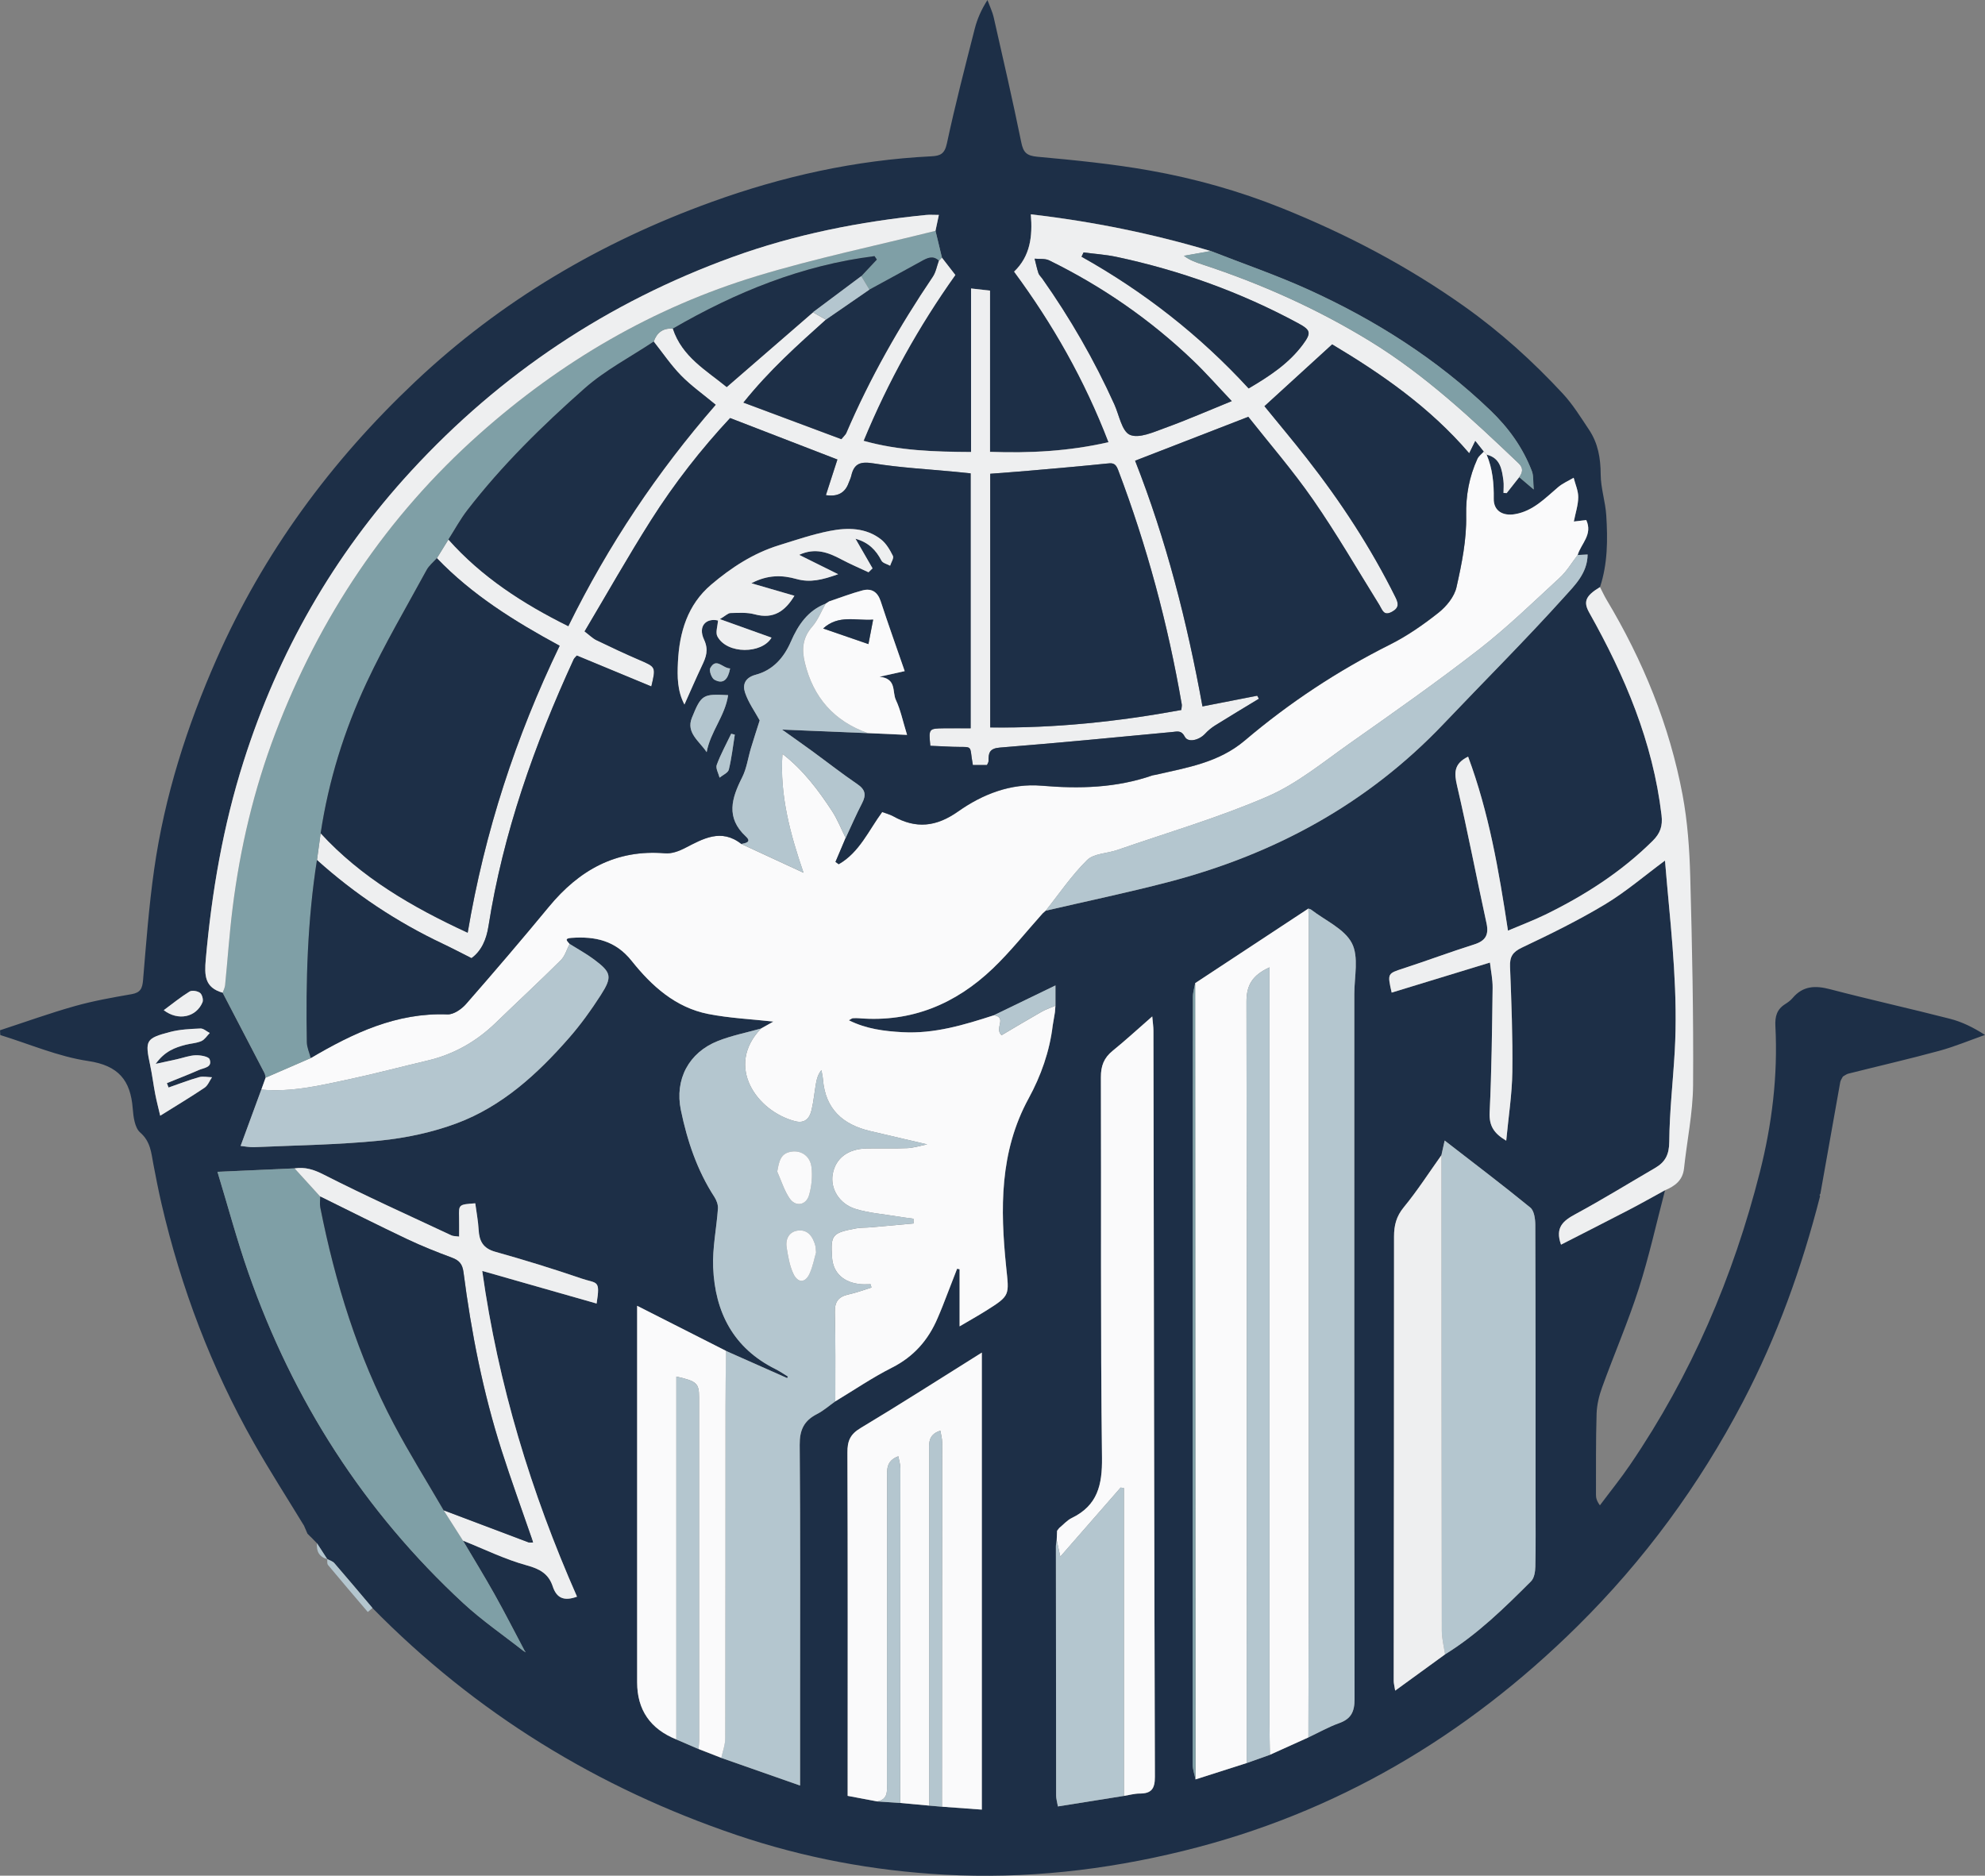 <?xml version="1.0" encoding="UTF-8"?><svg id="a" xmlns="http://www.w3.org/2000/svg" viewBox="0 0 770.78 728.42"><rect x="0" y="0" width="770.78" height="728.42" fill="#808080" stroke="none"/><defs><style>.b{fill:#eeeff0;}.c{fill:#fafafb;}.d{fill:#7f9fa6;}.e{fill:#b4c6cf;}.f{fill:#1d2f47;}</style></defs><path class="f" d="M118.04,592.48c-6.51-10.7-13.29-21.23-19.46-32.12-16.52-29.17-28.28-60.22-35.86-92.86-1.18-5.09-2.18-10.23-3.16-15.36-.85-4.46-1.07-8.81-5.13-12.34-2.1-1.83-2.64-6.07-2.89-9.3-.84-10.96-5.51-16.71-17.31-18.46-11.62-1.72-22.77-6.59-34.12-10.08-.03-.62-.07-1.24-.1-1.86,9.67-3.16,19.25-6.62,29.03-9.38,7.23-2.04,14.68-3.35,22.09-4.64,3.41-.6,4.15-2.23,4.42-5.46,1.21-14.38,2.28-28.79,4.32-43.06,4.04-28.36,12.69-55.46,24.23-81.62,18.18-41.22,44.36-76.78,77.04-107.64,33.4-31.54,72.13-54.3,115.24-69.89,27.56-9.96,55.84-16.24,85.13-17.7,3.6-.18,5.29-.87,6.18-5.03,3.19-14.92,7.03-29.7,10.8-44.49,.97-3.8,2.55-7.44,4.94-11.17,.84,2.28,1.93,4.51,2.46,6.86,3.66,16.11,7.37,32.21,10.67,48.39,.81,3.99,2.1,5.22,6.32,5.61,14.55,1.32,29.13,2.77,43.5,5.32,17.58,3.12,34.76,7.94,51.42,14.64,25.02,10.06,48.63,22.43,70.72,38.09,14.08,9.98,26.65,21.36,38.28,33.89,3.94,4.24,7.04,9.29,10.27,14.14,3.46,5.2,4.46,11,4.48,17.28,.02,5.32,1.84,10.6,2.17,15.94,.58,9.36,.57,18.75-2.44,27.83-5.63,3.41-6.55,5.68-4.16,9.94,13.83,24.6,24.7,50.24,28.06,78.62,.5,4.23-.49,7.06-3.42,9.97-12.19,12.1-26.4,21.2-41.72,28.68-4.59,2.24-9.4,4.05-14.49,6.21-3.57-23.55-7.47-46.06-15.48-67.57-5.68,2.8-5.42,6.46-4.27,11.37,4.12,17.69,7.53,35.55,11.41,53.3,1,4.57-.39,6.87-4.82,8.27-9.16,2.89-18.17,6.27-27.31,9.25-6.35,2.07-6.39,1.92-4.69,9.44,12.59-3.85,25.15-7.69,38.16-11.66,.37,3.29,1.08,6.56,1.04,9.83-.22,16.12-.38,32.24-1.16,48.33-.25,5.22,1.61,8.15,6.44,11.01,.87-9.34,2.25-18.01,2.37-26.7,.18-13.61-.36-27.23-.89-40.83-.15-3.86,.95-5.72,4.62-7.46,10.94-5.18,21.85-10.53,32.21-16.76,8.14-4.89,15.43-11.19,23.34-17.03,.28,3.18,.51,6.06,.77,8.93,1.98,21.69,4.27,43.38,3.01,65.21-.67,11.69-2.03,23.37-2.12,35.06-.04,4.95-1.55,7.87-5.46,10.15-10.29,5.99-20.43,12.25-30.89,17.91-4.76,2.57-8.09,5.13-5.68,11.89,8.78-4.49,17.6-8.95,26.37-13.51,4.72-2.45,9.35-5.08,14.02-7.63-3.36,12.77-6.19,25.71-10.22,38.27-4.15,12.93-9.57,25.44-14.2,38.22-1.19,3.27-2.05,6.83-2.16,10.28-.32,10.48-.21,20.96-.24,31.45,0,1.18,.21,2.36,1.53,4.14,3.92-5.25,8.05-10.35,11.73-15.76,23.72-34.82,40.06-72.94,50.39-113.69,4.71-18.57,7.01-37.46,6.02-56.63-.2-3.77,.56-6.5,3.74-8.53,1.05-.67,2.13-1.43,2.92-2.37,4.04-4.81,8.84-4.95,14.6-3.44,15.46,4.05,31.09,7.5,46.57,11.48,4.58,1.17,8.91,3.29,13.56,6.26-5.92,2.08-11.75,4.53-17.79,6.18-11.7,3.18-23.53,5.9-35.29,8.86-.75,.19-1.4,.74-2.1,1.12-.35,.72-.89,1.4-1.03,2.16-2.6,14.48-5.16,28.97-7.73,43.45-.33,.24-.37,.53-.1,.84-7.08,27.75-16.72,54.57-30.01,79.95-16.93,32.32-38.28,61.44-64.27,87.12-43.24,42.72-93.75,72.68-153.03,87.22-30.47,7.48-61.33,10.93-92.77,9.21-27.58-1.51-54.5-6.55-80.54-15.36-53.99-18.27-101.41-47.39-141.47-88.17-4.93-5.82-9.83-11.67-14.82-17.43-.66-.76-1.83-1.08-2.77-1.6l.06,.09c-1.34-2.07-2.67-4.13-4.01-6.2l.03,.03c-.85-.87-1.69-1.73-2.54-2.6l.06,.1c-.45-.46-.91-.91-1.36-1.37l.12,.15c-.46-1.05-.91-2.11-1.37-3.16Zm287.75-238.63s.24-.17,.24-.17c15.81-3.67,31.71-7,47.41-11.08,41.29-10.74,77.55-30.36,107.17-61.54,15.63-16.46,31.73-32.49,46.91-49.34,3.91-4.34,8.9-9.14,8.95-16.37-1.45,.08-2.65,.14-3.86,.2,1.27-4.4,5.96-7.92,3.35-13.6-1.46,.17-2.98,.35-4.83,.57,.67-3.42,1.69-6.43,1.71-9.45,.02-2.51-1.15-5.02-1.78-7.54-2.02,1.2-4.26,2.15-6.03,3.65-5.09,4.32-9.72,9.28-16.76,10.48-4.75,.81-8.3-1.3-8.24-5.99,.08-5.95-.45-11.62-2.75-17.1,5.34,1.3,5.92,5.73,6.51,10.07,.22,1.57,.03,3.2,.03,4.8,.41,.02,.82,.05,1.23,.07,1.63-2.07,3.25-4.13,4.88-6.2,1.48,1.26,2.95,2.52,5.62,4.78-.28-3.09-.02-5.29-.72-7.12-3.49-9.12-9.03-16.81-16.12-23.61-20.78-19.94-44.72-35.12-70.79-46.95-12.32-5.59-25.17-9.99-37.78-14.94-22.64-6.76-45.67-11.45-69.87-14.27,.72,8.67-.24,16.23-6.49,22.26,15.07,20.42,27.4,42.1,36.66,66.24-15.4,3.52-30.46,4.3-46.02,3.74v-62.61c-2.5-.28-4.65-.52-7.36-.83v63.5c-14.29-.08-27.97-.48-41.73-4.34,9.56-23.14,21.41-44.42,35.63-64.4-1.9-2.45-3.56-4.59-5.22-6.74-.83-3.46-1.66-6.91-2.49-10.37,.41-1.94,.83-3.89,1.31-6.17-2.12,0-3.57-.12-5,.02-25.7,2.56-50.94,7.55-75.22,16.37-48.28,17.53-89.88,45.2-124.73,83.09-30.13,32.77-51.57,70.41-65.02,112.75-7.95,25.03-12.36,50.67-14.68,76.79-.57,6.43-.4,11.05,6.54,13.03,5.42,10.39,10.85,20.78,16.24,31.19,.28,.53,.31,1.19,.45,1.79-.56,1.55-1.11,3.09-1.67,4.64-2.63,7.16-5.26,14.31-8.04,21.88,1.7,.17,3.5,.56,5.29,.48,16.29-.73,32.63-.92,48.83-2.55,10.09-1.02,20.35-3.19,29.82-6.73,17.63-6.59,31.31-19.11,43.54-33.09,4.53-5.17,8.6-10.82,12.32-16.61,4.63-7.21,4.19-8.86-2.57-13.92-2.99-2.23-6.3-4.02-9.47-6.02-.98-1.16-2.28-2.16,.73-2.37,9.21-.64,17.07,1.02,23.36,8.92,7.75,9.74,17.03,18.15,29.8,20.65,8.28,1.62,16.8,2,25.24,2.94-1.4,.79-3.11,1.75-4.81,2.7-5.6,1.58-11.38,2.71-16.77,4.85-11.28,4.48-16.8,14.92-14.33,26.84,2.47,11.92,6.3,23.39,13.02,33.72,.83,1.28,1.48,3.03,1.37,4.5-.53,7.62-2.17,15.25-1.86,22.82,.71,17.43,7.85,31.4,24.19,39.52,1.67,.83,3.22,1.92,4.83,2.89-.09,.2-.18,.41-.27,.61-7.92-3.52-15.85-7.03-23.77-10.55-11.24-5.7-22.49-11.41-34.51-17.5,0,3.23,0,5.29,0,7.36,0,46.28-.01,92.56,0,138.85q0,16.06,15.23,22.19c2.87,1.24,5.74,2.48,8.62,3.72,2.95,1.15,5.89,2.29,8.84,3.44,9.9,3.47,19.81,6.95,30.59,10.73,0-11.58,0-21.62,0-31.67,0-33.54,.15-67.08-.15-100.61-.05-5.81,1.68-9.42,6.71-11.98,2.56-1.3,4.77-3.28,7.13-4.95,7.3-4.39,14.38-9.23,21.97-13.07,8.48-4.29,14.13-10.73,17.75-19.25,.65-1.53,1.31-3.06,1.92-4.61,1.9-4.85,3.77-9.71,5.65-14.56,.32,.06,.65,.12,.97,.19v22.18c3.8-2.24,7.05-4.06,10.21-6.04,9.59-6.01,9-5.97,7.86-17.13-2.28-22.39-2.59-44.59,8.72-65.33,4.8-8.79,8.16-18.28,9.37-28.37,.29-1.73,.58-3.46,.87-5.18,.06-.82,.12-1.63,.18-2.45v-7.87c-8.07,3.91-15.98,7.73-23.88,11.56-11.56,3.74-23.17,7.27-35.54,6.57-7.02-.4-13.96-1.23-20.79-4.62,.9-.49,1.21-.78,1.53-.8,.83-.06,1.68-.05,2.51,.01,20.28,1.64,37.43-5.54,51.83-19.3,6.93-6.62,12.92-14.23,19.34-21.39,.32-.29,.64-.58,.96-.87Zm-202.48,287.34c.28,.16,.56,.33,.84,.49-.18-.26-.35-.52-.53-.78-3.86-7.28-7.6-14.64-11.63-21.83-3.92-7.01-8.14-13.86-12.23-20.78,8.25,3.29,16.31,7.29,24.82,9.61,5.08,1.39,8.45,3.34,10.04,8.17,1.53,4.66,4.51,5.77,9.42,3.98-17.89-40.57-30.63-82.44-36.8-126.51,15.22,4.34,29.76,8.49,44.41,12.67,1.5-9.45,.23-7.62-5.95-9.74-11.02-3.79-22.18-7.21-33.41-10.36-4.71-1.32-6.21-4.12-6.45-8.54-.19-3.46-.86-6.89-1.31-10.28-6.44,.46-6.41,.46-6.28,5.46,.06,2.41,.01,4.82,.01,7.46-1.35-.2-2.25-.12-2.96-.46-16.63-7.79-33.38-15.34-49.74-23.67-3.84-1.95-7.16-2.95-11.19-2.36-9.57,.43-19.13,.86-29.93,1.34,4.09,13.44,7.57,26.53,12.04,39.29,17.33,49.5,44.82,92.52,83.38,128.21,7.3,6.76,15.61,12.44,23.45,18.62Zm207-43.08c-.11,.83-.31,1.65-.31,2.48,.01,32.26,.03,64.51,.09,96.77,0,1.16,.37,2.31,.69,4.17,8.79-1.4,17.21-2.74,25.63-4.09,2.05-.32,4.09-.92,6.14-.92,4.51,0,5.9-1.83,5.89-6.48-.29-96.6-.4-193.2-.57-289.79,0-1.52-.25-3.03-.46-5.52-5.65,4.93-10.38,9.31-15.39,13.36-3.38,2.74-4.57,5.87-4.55,10.26,.18,49.24-.18,98.49,.43,147.72,.13,10.64-1.73,18.58-11.73,23.44-1.83,.89-3.27,2.59-4.9,3.91-.27,.35-.54,.7-.81,1.04-.05,1.22-.1,2.44-.15,3.65Zm150.79,44.36c12.58-7.75,23.04-18.03,33.4-28.38,1.24-1.23,1.62-3.74,1.67-5.67,.18-8.17,.09-16.35,.09-24.53,0-36.07,.01-72.13-.11-108.2,0-2.3-.43-5.51-1.93-6.74-10.64-8.7-21.62-17-33.26-26.03-.57,2.58-.92,4.13-1.26,5.68-4.83,6.78-9.34,13.81-14.62,20.23-2.91,3.53-3.78,7.03-3.78,11.36,.01,57.54-.09,115.08-.13,172.62,0,.9,.26,1.8,.57,3.74,6.97-5.07,13.17-9.57,19.37-14.08Zm-195.35,59.16c5.23,.38,10.46,.76,15.48,1.13v-177.48c-16.24,10.17-31.53,19.98-47.11,29.32-4.01,2.4-5.1,5.01-5.08,9.46,.17,42.53,.09,85.06,.09,127.59,0,1.85,0,3.69,0,5.77,4.18,.79,7.86,1.48,11.53,2.17,2.96,.2,5.91,.39,8.87,.59,3.75,.34,7.5,.68,11.25,1.03,1.66,.14,3.31,.29,4.97,.43Zm142.3-26.91c3.96-1.87,7.81-4.06,11.92-5.53,4.67-1.67,6.02-4.42,6.01-9.4-.16-91.24-.09-182.48-.1-273.72,0-6.7,1.82-14.47-.95-19.8-2.89-5.56-10.32-8.77-15.77-12.98-.31-.24-.74-.3-1.12-.44-14.65,9.65-29.3,19.31-43.96,28.96-.31,1.79-.9,3.58-.9,5.37-.08,99.34-.11,198.69-.09,298.03,0,1.94,.74,3.88,1.13,5.82,6.62-2.12,13.24-4.23,19.87-6.35,3.01-1.07,6.01-2.14,9.02-3.21,4.98-2.25,9.97-4.5,14.95-6.75ZM60.46,413.15c3.5-4.89,7.48-6.33,11.66-7.41,2.02-.52,4.2-.6,6.07-1.42,1.29-.57,2.18-2.06,3.26-3.14-1.21-.62-2.44-1.81-3.62-1.75-3.93,.18-7.96,.36-11.75,1.34-9.56,2.49-9.82,3.27-7.75,13.01,.78,3.67,1.22,7.41,1.94,11.1,.53,2.74,1.25,5.43,1.94,8.42,6.3-3.94,11.86-7.26,17.22-10.87,1.29-.87,1.94-2.69,2.89-4.07-1.69-.03-3.5-.46-5.06-.02-4,1.13-7.88,2.65-11.81,4.01-.22-.57-.43-1.14-.65-1.7,4.16-1.7,8.35-3.31,12.46-5.12,1.91-.84,5.31-.95,4.13-4.15-.4-1.08-3.54-1.62-5.4-1.56-2.45,.08-4.88,1.01-7.32,1.56-2.32,.52-4.64,1.01-8.21,1.79Zm3.13-20.84c5.55,4.24,12.54,2.82,15.03-3.07,.41-.97-.13-3.03-.95-3.65-.98-.74-3.11-1.11-4.06-.53-3.48,2.15-6.67,4.76-10.03,7.24Z"/><path class="b" d="M646.54,462.21c-4.67,2.55-9.3,5.17-14.02,7.63-8.77,4.56-17.6,9.02-26.37,13.51-2.42-6.76,.92-9.32,5.68-11.89,10.47-5.66,20.61-11.92,30.89-17.91,3.92-2.28,5.42-5.2,5.46-10.15,.09-11.69,1.45-23.37,2.12-35.06,1.26-21.84-1.03-43.52-3.01-65.21-.26-2.87-.5-5.75-.77-8.93-7.91,5.85-15.2,12.14-23.34,17.03-10.36,6.23-21.27,11.58-32.21,16.76-3.67,1.74-4.77,3.59-4.62,7.46,.53,13.6,1.07,27.23,.89,40.83-.11,8.69-1.49,17.36-2.37,26.7-4.82-2.86-6.69-5.8-6.44-11.01,.78-16.09,.94-32.22,1.16-48.33,.05-3.27-.67-6.54-1.04-9.83-13.01,3.97-25.57,7.81-38.16,11.66-1.7-7.52-1.65-7.37,4.69-9.44,9.14-2.98,18.14-6.36,27.31-9.25,4.43-1.4,5.82-3.7,4.82-8.27-3.88-17.75-7.29-35.6-11.41-53.3-1.14-4.91-1.41-8.58,4.27-11.37,8.01,21.51,11.91,44.02,15.48,67.57,5.09-2.17,9.89-3.97,14.49-6.21,15.32-7.48,29.53-16.59,41.72-28.68,2.93-2.91,3.92-5.74,3.42-9.97-3.36-28.38-14.23-54.02-28.06-78.62-2.4-4.26-1.47-6.53,4.16-9.94,.86,1.65,1.63,3.35,2.58,4.95,14.11,23.57,24.4,48.7,29.48,75.72,1.96,10.43,2.7,21.17,2.99,31.8,.74,26.98,1.29,53.97,1.1,80.95-.08,10.79-2.37,21.56-3.52,32.36-.5,4.66-3.55,6.85-7.38,8.47Z"/><path class="e" d="M144.64,624.46c-.61,.52-1.22,1.03-1.83,1.55-5.17-6.07-10.36-12.13-15.45-18.26-.42-.51-.22-1.53-.31-2.32,.93,.52,2.11,.84,2.77,1.6,5,5.76,9.89,11.61,14.82,17.43Z"/><path class="e" d="M123.1,599.32c1.34,2.07,2.67,4.13,4.01,6.2-3.15-.89-4.33-3.06-4.01-6.2Z"/><path class="e" d="M120.59,596.75c.85,.87,1.69,1.73,2.54,2.6-.85-.87-1.69-1.73-2.54-2.6Z"/><path class="e" d="M118.04,592.48c.46,1.05,.91,2.11,1.37,3.16-.46-1.05-.91-2.11-1.37-3.16Z"/><path class="e" d="M119.29,595.49c.45,.46,.91,.91,1.36,1.37-.45-.46-.91-.91-1.36-1.37Z"/><path class="c" d="M295.5,399.43c1.7-.96,3.41-1.92,4.81-2.7-8.44-.94-16.96-1.32-25.24-2.94-12.77-2.5-22.05-10.91-29.8-20.65-6.29-7.91-14.15-9.56-23.36-8.92-3.01,.21-1.71,1.21-.73,2.37-1.11,2.12-1.78,4.67-3.4,6.28-8.3,8.25-16.89,16.21-25.3,24.35-7.54,7.29-16.3,12.27-26.54,14.67-10.15,2.38-20.23,5.08-30.42,7.26-11.21,2.39-22.42,5.09-34.05,4,.56-1.55,1.11-3.09,1.67-4.64,5.84-2.54,11.68-5.07,17.52-7.61,16.41-9.65,33.27-17.71,53.09-16.94,2.37,.09,5.45-2.03,7.18-4.01,10.9-12.45,21.66-25.04,32.19-37.8,11.76-14.25,26.1-22.36,45.14-20.76,2.44,.21,5.24-.77,7.5-1.93,7.21-3.71,14.23-7.89,22.13-1.68,7.87,3.64,15.73,7.28,24.12,11.16-5.1-14.85-9.3-30-8.19-46.16,8.09,6.25,13.92,14.05,19.26,22.21,2.12,3.25,3.55,6.95,5.3,10.45-1.32,3.1-2.64,6.21-3.95,9.31,.42,.3,.83,.6,1.25,.9,8.03-4.56,11.65-13.19,16.87-20.27,1.59,.59,3.04,.93,4.29,1.64,8.86,4.97,16.7,4.15,25.24-1.88,9.46-6.68,20.48-11,32.39-9.98,14.67,1.25,29.01,.87,43.03-4,.39-.14,.83-.14,1.23-.23,12.16-2.81,24.47-4.7,34.64-13.33,17.26-14.66,36.08-27.09,56.4-37.26,6.68-3.35,12.96-7.72,18.83-12.38,3.07-2.43,6.14-6.19,6.96-9.85,2.06-9.12,3.96-18.55,3.77-27.81-.16-7.95,1.18-15.06,4.34-22.06,.49-1.09,1.63-1.89,2.46-2.83l-.13-.13c.45,.47,.91,.93,1.36,1.4l-.09-.09c2.31,5.48,2.84,11.16,2.75,17.1-.07,4.69,3.49,6.8,8.24,5.99,7.04-1.2,11.67-6.16,16.76-10.48,1.77-1.5,4-2.45,6.03-3.65,.64,2.51,1.8,5.03,1.78,7.54-.02,3.02-1.04,6.03-1.71,9.45,1.85-.22,3.37-.4,4.83-.57,2.61,5.69-2.08,9.2-3.35,13.6-2.27,2.93-4.19,6.25-6.88,8.73-10.29,9.48-20.36,19.29-31.38,27.86-16.32,12.69-33.27,24.59-50.18,36.5-10.41,7.34-20.53,15.72-32.05,20.7-18.9,8.18-38.82,14-58.33,20.76-3.91,1.35-9.03,1.31-11.65,3.89-6.01,5.92-10.81,13.06-16.11,19.7,0,0-.24,.17-.24,.17-.32,.29-.64,.58-.96,.87-6.42,7.16-12.41,14.77-19.34,21.39-14.41,13.76-31.55,20.94-51.83,19.3-.83-.07-1.68-.07-2.51-.01-.32,.02-.63,.31-1.53,.8,6.83,3.4,13.77,4.23,20.79,4.62,12.37,.7,23.98-2.83,35.54-6.57,5.29,.91,.01,5.03,2.97,7.76,4.96-2.92,10.18-6.06,15.47-9.07,1.71-.97,3.62-1.6,5.44-2.38-.06,.82-.12,1.63-.18,2.45-.29,1.73-.58,3.46-.87,5.18-1.2,10.09-4.57,19.58-9.37,28.37-11.32,20.74-11.01,42.94-8.72,65.33,1.14,11.16,1.73,11.12-7.86,17.13-3.16,1.98-6.41,3.8-10.21,6.04v-22.18c-.32-.06-.65-.12-.97-.19-1.88,4.85-3.76,9.71-5.65,14.56-.61,1.55-1.26,3.08-1.92,4.61-3.63,8.53-9.27,14.97-17.75,19.25-7.59,3.83-14.67,8.67-21.97,13.07-.02-11.53,.13-23.07-.17-34.6-.11-4.21,1.5-6.08,5.37-6.92,3-.65,5.9-1.76,8.85-2.67-.12-.43-.24-.86-.36-1.29-1.24,0-2.49,.09-3.72-.01-6.73-.56-10.84-4.39-11.23-10.4-.57-8.78-.01-9.51,9.31-11.27,1.8-.34,3.68-.24,5.52-.4,5.61-.49,11.21-1,16.81-1.51-.01-.61-.02-1.23-.03-1.84-2.19-.31-4.38-.57-6.56-.94-5.34-.89-10.85-1.28-15.97-2.88-6.37-1.99-9.8-7.95-8.83-13.47,1.08-6.19,5.91-9.88,13.25-10,5.24-.09,10.49,.1,15.72-.12,2.41-.1,4.79-.88,7.72-1.46-7.96-1.86-15.05-3.52-22.13-5.18-10.66-2.5-17.42-8.58-18.34-20.02-.1-1.22-.4-2.43-.6-3.65-1.3,1.59-1.78,3.31-2.09,5.05-.62,3.5-.94,7.06-1.75,10.5-.75,3.16-2.58,5.27-6.36,4.3-14.91-3.84-27.32-21.4-13.26-35.98Z"/><path class="b" d="M589.92,185.3c-1.63,2.07-3.25,4.13-4.88,6.2-.41-.02-.82-.05-1.23-.07,0-1.6,.18-3.23-.03-4.8-.6-4.33-1.17-8.77-6.51-10.07l.09,.09c-.45-.47-.91-.93-1.36-1.4l.13,.13c-1.03-1.29-2.05-2.58-3.27-4.12-.93,1.9-1.53,3.12-2.35,4.78-15.47-18.08-34.34-31-53.22-42.29-9.2,8.4-17.74,16.2-26.29,24.01,5.36,6.58,11.01,13.31,16.42,20.22,13.2,16.86,24.88,34.7,34.42,53.91,1.13,2.28,1.62,4.07-1.24,5.66-3.34,1.85-3.79-.67-4.98-2.6-8.5-13.68-16.58-27.66-25.75-40.88-7.95-11.47-17.16-22.07-25.14-32.19-15.4,5.97-29.51,11.44-43.96,17.05,12.06,30.64,20.18,62.52,26.16,95.42,7.6-1.49,14.43-2.82,21.26-4.16,.22,.39,.44,.78,.65,1.18-5.65,3.43-11.33,6.83-16.94,10.33-1.43,.9-2.8,2-3.94,3.25-2.35,2.56-6.65,3.55-7.87,1.2-1.38-2.65-2.89-2.05-5.04-1.85-22.28,2.12-44.56,4.25-66.87,6.04-3.97,.32-4.39,2.15-4.32,5.18,.01,.54-.4,1.08-.6,1.58h-5.49c-1.52-8.27,.61-6.77-7.88-7.08-2.9-.1-5.79-.25-8.63-.38-.65-6.67-.65-6.7,5.31-6.79,3.47-.05,6.94,0,10.34,0v-99.01c-2.19-.22-4.04-.42-5.9-.6-10.62-1.02-21.32-1.58-31.83-3.27-4.95-.8-7.52-.06-8.62,4.81-.23,1.01-.72,1.96-1.09,2.94q-2.08,5.63-8.77,4.58c1.52-4.71,3.03-9.4,4.47-13.84-14.01-5.41-27.53-10.63-41.66-16.1-11.1,11.89-21.64,25.34-30.79,39.78-8.91,14.06-17.09,28.57-25.71,43.07,1.95,1.47,3.13,2.7,4.58,3.4,5.52,2.67,11.07,5.27,16.69,7.7,6.41,2.76,6.45,2.67,4.64,10.28-9.68-4.01-19.28-7.99-28.93-11.99-.46,.54-.99,.95-1.23,1.48-15.25,33.19-27.39,67.39-33.08,103.62-.82,5.2-2.69,9.55-6.58,12.41-3.84-1.93-7.43-3.84-11.11-5.57-17.89-8.46-34.2-19.3-48.91-32.54,.48-3.46,.96-6.93,1.43-10.39,15.81,17.2,35.48,28.65,57.09,38.63,6.61-39.21,18.66-76.05,35.71-111.44-17.63-9.56-34.07-19.82-47.67-34.01,1.5-2.42,2.99-4.84,4.49-7.26,12.96,14.58,28.91,24.91,46.56,33.67,15.54-31.59,34.59-59.98,57.23-85.98-4.92-4.09-9.57-7.37-13.48-11.37-3.92-4.01-7.1-8.75-10.6-13.16,1.22-3.53,3.62-5.34,7.44-5.04,3.58,10.96,13.08,16.24,20.9,22.68,11.47-9.94,22.48-19.48,33.5-29.03,1.68,.95,3.37,1.91,5.05,2.86-10.89,9.77-21.84,19.49-32.05,32.22,13.53,5.05,25.93,9.68,38.03,14.2,1.13-1.37,1.66-1.79,1.89-2.34,9.16-21.38,20.59-41.49,33.6-60.73,1.21-1.8,1.59-4.15,2.36-6.25,.39-.4,.79-.8,1.18-1.2,1.66,2.14,3.32,4.28,5.22,6.74-14.22,19.99-26.08,41.27-35.63,64.4,13.76,3.86,27.44,4.26,41.73,4.34v-63.5c2.7,.3,4.86,.55,7.36,.83v62.61c15.56,.56,30.61-.22,46.02-3.74-9.26-24.13-21.59-45.82-36.66-66.24,6.25-6.02,7.21-13.59,6.49-22.26,24.2,2.82,47.24,7.51,69.87,14.27-3.48,.62-6.95,1.23-10.43,1.85,2.38,1.79,4.86,2.61,7.35,3.42,22.76,7.49,44.49,17.22,64.94,29.75,21.42,13.12,39.58,30.18,57.64,47.37,1.98,1.88,1.62,3.55,.28,5.44Zm-205.42-1.32v98.53c25.27,.33,49.8-2.3,74.2-6.78,.09-.99,.28-1.62,.18-2.19-5.37-31.17-13.54-61.57-24.76-91.16-1.08-2.84-2.45-2.55-4.7-2.32-9.98,1.03-19.97,1.88-29.96,2.76-4.96,.43-9.92,.78-14.96,1.17Zm93.78-28.21c-5.47-5.77-10.01-10.95-14.97-15.7-16.59-15.89-35.29-28.83-55.91-38.94-1.6-.79-3.75-.47-5.65-.66,.48,1.88,.87,3.78,1.47,5.62,.25,.76,.96,1.36,1.44,2.04,10.89,15.42,20.26,31.7,28.03,48.9,1.88,4.17,2.92,10.49,6.06,11.85,3.5,1.51,9.13-1.04,13.54-2.64,8.76-3.18,17.32-6.93,25.99-10.45Zm6.57-4.92c8.39-4.92,15.67-9.82,21.02-17.02,3.42-4.6,3.08-5.66-1.9-8.35-22.24-12-45.78-20.47-70.48-25.72-4.19-.89-8.5-1.16-12.76-1.72-.26,.55-.52,1.1-.78,1.66,24.27,13.6,45.91,30.5,64.89,51.16Z"/><path class="c" d="M484.09,684.68c-6.62,2.12-13.24,4.23-19.87,6.35-.03-53.21-.05-106.43-.08-159.64-.02-49.86-.04-99.72-.06-149.58,14.65-9.65,29.3-19.31,43.96-28.96,.06,2.3,.16,4.61,.16,6.91,0,75.44,.02,150.88,0,226.32,0,29.55-.09,59.09-.14,88.64-4.98,2.25-9.97,4.5-14.95,6.75-.06-3.98-.16-7.96-.16-11.95,0-95.41,0-190.81,0-286.22,0-2.34,0-4.67,0-7.64-6.73,3.1-8.95,6.97-8.94,13.36,.17,98.55,.1,197.1,.08,295.65Z"/><path class="e" d="M295.5,399.43c-14.06,14.58-1.65,32.14,13.26,35.98,3.78,.97,5.61-1.13,6.36-4.3,.82-3.44,1.14-7,1.75-10.5,.31-1.74,.79-3.45,2.09-5.05,.21,1.22,.5,2.43,.6,3.65,.93,11.44,7.68,17.51,18.34,20.02,7.09,1.66,14.18,3.32,22.13,5.18-2.93,.58-5.31,1.36-7.72,1.46-5.23,.22-10.48,.04-15.72,.12-7.33,.12-12.16,3.81-13.25,10-.97,5.52,2.46,11.48,8.83,13.47,5.12,1.6,10.63,1.99,15.97,2.88,2.18,.36,4.37,.63,6.56,.94,.01,.61,.02,1.23,.03,1.84-5.6,.5-11.21,1.02-16.81,1.51-1.84,.16-3.72,.06-5.52,.4-9.32,1.76-9.89,2.49-9.31,11.27,.39,6.01,4.5,9.84,11.23,10.4,1.23,.1,2.48,.01,3.72,.01,.12,.43,.24,.86,.36,1.29-2.94,.91-5.85,2.01-8.85,2.67-3.86,.84-5.48,2.71-5.37,6.92,.31,11.53,.15,23.06,.17,34.6-2.37,1.67-4.58,3.65-7.13,4.95-5.03,2.56-6.77,6.17-6.71,11.98,.3,33.53,.15,67.07,.15,100.61,0,10.05,0,20.09,0,31.67-10.78-3.78-20.69-7.25-30.59-10.73,.53-2.53,1.52-5.07,1.52-7.6,.1-42.63,.07-85.26,.09-127.88,0-7.52,.14-15.04,.21-22.56,7.92,3.52,15.85,7.03,23.77,10.55,.09-.2,.18-.41,.27-.61-1.61-.97-3.15-2.05-4.83-2.89-16.33-8.12-23.48-22.09-24.19-39.52-.31-7.57,1.33-15.2,1.86-22.82,.1-1.47-.54-3.22-1.37-4.5-6.72-10.34-10.55-21.8-13.02-33.72-2.47-11.92,3.06-22.36,14.33-26.84,5.38-2.14,11.16-3.26,16.77-4.85Zm6.29,55.56c1.56,3.48,2.69,7.25,4.78,10.37,2.28,3.4,6.39,2.79,7.56-1.16,1.02-3.47,1.4-7.39,.96-10.98-.52-4.23-3.92-6.43-7.45-6.02-4.5,.52-5.1,3.6-5.85,7.79Zm15.08,31.4c-.15-1.4-.13-2.04-.29-2.64-.88-3.27-2.69-6.12-6.3-5.91-3.72,.22-5.42,3.08-4.82,6.71,.56,3.43,1.14,7.01,2.6,10.1,1.76,3.72,4.62,3.62,6.29-.03,1.28-2.8,1.84-5.93,2.52-8.23Z"/><path class="d" d="M261.27,127.61c-3.82-.3-6.22,1.51-7.44,5.04-8.99,5.99-18.79,11.08-26.82,18.17-16.41,14.5-32.09,29.87-45.53,47.29-2.75,3.56-4.92,7.58-7.35,11.39-1.5,2.42-2.99,4.84-4.49,7.26-1.35,1.52-3.04,2.86-3.99,4.6-7.89,14.49-16.3,28.76-23.28,43.69-8.69,18.58-14.79,38.14-17.86,58.54-.48,3.46-.96,6.93-1.43,10.39-3.68,23.44-4.35,47.06-3.93,70.73,.04,2.07,1,4.12,1.53,6.18-5.84,2.54-11.68,5.07-17.52,7.61-.15-.6-.18-1.26-.45-1.79-5.4-10.4-10.82-20.79-16.24-31.19,.33-.96,.85-1.91,.95-2.9,.99-9.97,1.67-19.98,2.91-29.92,2.9-23.33,8.29-46.13,16.66-68.1,17.14-44.99,43.12-83.97,79.24-116.1,31.61-28.12,67.36-49.03,107.76-61.31,22.77-6.92,46.16-11.76,69.28-17.54,.83,3.46,1.66,6.91,2.49,10.37-.39,.4-.79,.8-1.18,1.2-2.34-2.17-4.53-1.01-6.78,.23-6.71,3.71-13.45,7.36-20.18,11.03-1.06-1.74-2.11-3.49-3.17-5.23,2.02-2.15,4.03-4.3,6.05-6.45-.3-.45-.61-.89-.91-1.34-28.14,3.54-53.86,13.99-78.3,28.15Z"/><path class="c" d="M340.68,699.59c-3.67-.69-7.35-1.38-11.53-2.17,0-2.08,0-3.92,0-5.77,0-42.53,.08-85.06-.09-127.59-.02-4.45,1.08-7.06,5.08-9.46,15.57-9.34,30.86-19.15,47.11-29.32v177.48c-5.02-.37-10.25-.75-15.48-1.13,.04-47.16,.08-94.31,.08-141.47,0-1.48-.44-2.96-.7-4.58-5.07,1.64-4.34,5.29-4.34,8.55-.02,45.69-.01,91.38-.01,137.07-3.75-.34-7.5-.68-11.25-1.03,.03-43.33,.07-86.65,.07-129.98,0-1.47-.48-2.94-.79-4.66-4.92,1.83-4.35,5.4-4.36,8.68-.03,39.35-.06,78.7-.06,118.05,0,3.12,.59,6.45-3.73,7.32Z"/><path class="e" d="M559.71,448.61c.34-1.55,.69-3.1,1.26-5.68,11.64,9.03,22.62,17.33,33.26,26.03,1.5,1.23,1.92,4.44,1.93,6.74,.13,36.07,.1,72.13,.11,108.2,0,8.18,.09,16.36-.09,24.53-.04,1.93-.43,4.44-1.67,5.67-10.36,10.35-20.82,20.63-33.4,28.38-.44-3.06-1.25-6.12-1.26-9.19-.11-61.56-.12-123.12-.15-184.68Z"/><path class="e" d="M508.06,674.72c.05-29.55,.13-59.09,.14-88.64,.02-75.44,.01-150.88,0-226.32,0-2.3-.11-4.61-.16-6.91,.38,.14,.82,.21,1.12,.44,5.46,4.22,12.88,7.42,15.77,12.98,2.77,5.33,.95,13.1,.95,19.8,.01,91.24-.06,182.48,.1,273.72,0,4.99-1.35,7.73-6.01,9.4-4.11,1.47-7.95,3.66-11.92,5.53Z"/><path class="c" d="M411.28,593.42c1.62-1.32,3.06-3.02,4.9-3.91,10-4.86,11.86-12.8,11.73-23.44-.62-49.23-.26-98.48-.43-147.72-.02-4.38,1.17-7.52,4.55-10.26,5-4.05,9.74-8.43,15.39-13.36,.22,2.49,.46,4,.46,5.52,.17,96.6,.28,193.2,.57,289.79,.01,4.65-1.38,6.48-5.89,6.48-2.04,0-4.09,.59-6.14,.92v-119.53c-.42-.07-.85-.15-1.27-.22-7.79,8.91-15.58,17.83-23.43,26.82-.53-2.41-.96-4.4-1.4-6.39,.05-1.22,.1-2.44,.15-3.65,.27-.35,.54-.7,.81-1.04Z"/><path class="d" d="M179.77,598.29c4.09,6.92,8.3,13.77,12.23,20.78,4.03,7.19,7.77,14.55,11.63,21.83l-.32,.3c-7.84-6.18-16.14-11.86-23.45-18.62-38.56-35.69-66.05-78.71-83.38-128.21-4.46-12.75-7.95-25.85-12.04-39.29,10.8-.48,20.36-.91,29.93-1.34,2.9,3.18,5.79,6.37,8.69,9.55,.44,.49,.89,.98,1.33,1.47,0,0-.07-.1-.07-.1,0,1.42-.24,2.89,.03,4.25,5.82,29.27,14.56,57.58,28.52,84.05,6.03,11.42,12.9,22.39,19.39,33.57,2.5,3.92,5,7.84,7.5,11.76Z"/><path class="c" d="M281.91,524.62c-.07,7.52-.21,15.04-.21,22.56-.03,42.63,0,85.26-.09,127.88,0,2.54-.99,5.07-1.52,7.6-2.95-1.15-5.89-2.29-8.84-3.44,.07-1.05,.2-2.09,.2-3.14,.01-44.46,.03-88.92,0-133.38,0-5.56-.87-6.3-8.82-8.12v140.92q-15.21-6.13-15.23-22.19c0-46.28,0-92.56,0-138.85,0-2.07,0-4.13,0-7.36,12.02,6.1,23.26,11.8,34.51,17.5Z"/><path class="b" d="M363.25,89.64c-23.11,5.78-46.51,10.63-69.28,17.54-40.41,12.27-76.15,33.19-107.76,61.31-36.12,32.14-62.11,71.11-79.24,116.1-8.37,21.97-13.76,44.77-16.66,68.1-1.24,9.94-1.91,19.95-2.91,29.92-.1,.99-.62,1.93-.95,2.9-6.94-1.98-7.12-6.6-6.54-13.03,2.32-26.12,6.73-51.77,14.68-76.79,13.45-42.34,34.89-79.98,65.02-112.75,34.85-37.89,76.44-65.56,124.73-83.09,24.29-8.82,49.52-13.81,75.22-16.37,1.42-.14,2.88-.02,5-.02-.49,2.28-.9,4.23-1.31,6.17Z"/><path class="e" d="M101.48,423.13c11.63,1.08,22.85-1.61,34.05-4,10.19-2.18,20.27-4.88,30.42-7.26,10.24-2.4,19-7.38,26.54-14.67,8.41-8.14,17-16.1,25.3-24.35,1.62-1.61,2.29-4.16,3.4-6.28,3.17,1.99,6.48,3.78,9.47,6.02,6.76,5.05,7.2,6.71,2.57,13.92-3.72,5.79-7.79,11.44-12.32,16.61-12.23,13.98-25.91,26.5-43.54,33.09-9.47,3.54-19.74,5.71-29.82,6.73-16.2,1.63-32.54,1.82-48.83,2.55-1.79,.08-3.59-.32-5.29-.48,2.78-7.57,5.41-14.73,8.04-21.88Z"/><path class="e" d="M406.03,353.68c5.29-6.64,10.1-13.78,16.11-19.7,2.61-2.58,7.74-2.53,11.65-3.89,19.51-6.76,39.43-12.58,58.33-20.76,11.52-4.98,21.64-13.37,32.05-20.7,16.91-11.91,33.85-23.81,50.18-36.5,11.02-8.57,21.09-18.38,31.38-27.86,2.69-2.48,4.61-5.8,6.88-8.73,1.2-.06,2.41-.13,3.86-.2-.04,7.23-5.04,12.03-8.95,16.37-15.18,16.86-31.28,32.89-46.91,49.34-29.61,31.18-65.88,50.81-107.17,61.54-15.7,4.08-31.6,7.41-47.41,11.08Z"/><path class="b" d="M559.71,448.61c.03,61.56,.04,123.12,.15,184.68,0,3.06,.82,6.12,1.26,9.19-6.2,4.51-12.4,9.01-19.37,14.08-.3-1.95-.57-2.85-.57-3.74,.05-57.54,.15-115.08,.13-172.62,0-4.33,.88-7.83,3.78-11.36,5.27-6.41,9.79-13.45,14.62-20.23Z"/><path class="e" d="M410.32,598.11c.43,1.99,.87,3.98,1.4,6.39,7.86-8.99,15.65-17.91,23.43-26.82,.42,.07,.85,.15,1.27,.22v119.53c-8.42,1.34-16.84,2.69-25.63,4.09-.32-1.85-.68-3.01-.69-4.17-.06-32.26-.08-64.51-.09-96.77,0-.83,.2-1.65,.31-2.48Z"/><path class="e" d="M484.09,684.68c.02-98.55,.1-197.1-.08-295.65-.01-6.39,2.22-10.26,8.94-13.36,0,2.97,0,5.31,0,7.64,0,95.41,0,190.81,0,286.22,0,3.98,.1,7.96,.16,11.95-3.01,1.07-6.01,2.14-9.02,3.21Z"/><path class="b" d="M179.77,598.29c-2.5-3.92-5-7.84-7.5-11.76,11.07,4.18,22.13,8.36,33.2,12.54,.5-.01,1-.02,1.5-.03l-.4-1.36c-3.95-11.46-8.1-22.85-11.79-34.4-7.21-22.57-11.77-45.74-14.8-69.2-.42-3.22-1.69-4.63-4.57-5.7-5.88-2.17-11.72-4.51-17.37-7.19-11.3-5.36-22.48-11-33.7-16.53,0,0,.07,.1,.07,.1-.44-.49-.89-.98-1.33-1.47-2.9-3.18-5.79-6.37-8.69-9.55,4.03-.59,7.35,.4,11.19,2.36,16.36,8.33,33.11,15.88,49.74,23.67,.71,.33,1.61,.26,2.96,.46,0-2.64,.05-5.05-.01-7.46-.13-5-.16-5,6.28-5.46,.45,3.39,1.12,6.82,1.31,10.28,.24,4.42,1.75,7.22,6.45,8.54,11.22,3.15,22.38,6.58,33.41,10.36,6.18,2.12,7.45,.29,5.95,9.74-14.65-4.18-29.19-8.33-44.41-12.67,6.17,44.06,18.91,85.93,36.8,126.51-4.91,1.79-7.89,.68-9.42-3.98-1.59-4.84-4.96-6.79-10.04-8.17-8.51-2.33-16.57-6.32-24.82-9.61Z"/><path class="e" d="M262.62,675.51v-140.92c7.94,1.81,8.81,2.55,8.82,8.12,.03,44.46,.02,88.92,0,133.38,0,1.05-.13,2.09-.2,3.14-2.87-1.24-5.74-2.48-8.62-3.72Z"/><path class="d" d="M589.92,185.3c1.33-1.89,1.69-3.56-.28-5.44-18.07-17.19-36.23-34.25-57.64-47.37-20.45-12.53-42.18-22.26-64.94-29.75-2.49-.82-4.97-1.63-7.35-3.42,3.48-.62,6.95-1.23,10.43-1.85,12.61,4.94,25.46,9.35,37.78,14.94,26.07,11.83,50.01,27.01,70.79,46.95,7.09,6.8,12.63,14.49,16.12,23.61,.7,1.83,.44,4.02,.72,7.12-2.66-2.27-4.14-3.52-5.62-4.78Z"/><path class="e" d="M360.79,701.2c0-45.69,0-91.38,.01-137.07,0-3.26-.73-6.91,4.34-8.55,.26,1.63,.7,3.11,.7,4.58,0,47.16-.04,94.31-.08,141.47-1.66-.14-3.31-.29-4.97-.43Z"/><path class="e" d="M340.68,699.59c4.32-.88,3.73-4.2,3.73-7.32,0-39.35,.03-78.7,.06-118.05,0-3.28-.57-6.84,4.36-8.68,.3,1.72,.79,3.19,.79,4.66,0,43.33-.03,86.65-.07,129.98-2.96-.2-5.91-.39-8.87-.59Z"/><path class="b" d="M60.46,413.15c3.57-.78,5.89-1.27,8.21-1.79,2.44-.55,4.87-1.47,7.32-1.56,1.86-.06,5,.49,5.4,1.56,1.18,3.19-2.22,3.31-4.13,4.15-4.11,1.81-8.3,3.42-12.46,5.12,.22,.57,.43,1.14,.65,1.7,3.93-1.36,7.82-2.88,11.81-4.01,1.56-.44,3.36-.01,5.06,.02-.95,1.38-1.6,3.2-2.89,4.07-5.36,3.61-10.92,6.93-17.22,10.87-.7-2.98-1.41-5.68-1.94-8.42-.71-3.69-1.16-7.43-1.94-11.1-2.07-9.74-1.81-10.51,7.75-13.01,3.78-.99,7.81-1.17,11.75-1.34,1.18-.05,2.41,1.14,3.62,1.75-1.07,1.08-1.96,2.57-3.26,3.14-1.87,.82-4.06,.9-6.07,1.42-4.18,1.07-8.15,2.52-11.66,7.41Z"/><path class="d" d="M464.09,381.8c.02,49.86,.04,99.72,.06,149.58,.02,53.21,.05,106.43,.08,159.64-.39-1.94-1.13-3.88-1.13-5.82-.02-99.34,.01-198.69,.09-298.03,0-1.79,.59-3.58,.9-5.37Z"/><path class="e" d="M409.83,390.55c-1.82,.79-3.73,1.41-5.44,2.38-5.3,3.01-10.52,6.15-15.47,9.07-2.96-2.73,2.32-6.85-2.97-7.76,7.91-3.83,15.81-7.65,23.88-11.56v7.87Z"/><path class="b" d="M63.59,392.3c3.35-2.48,6.55-5.09,10.03-7.24,.95-.58,3.08-.21,4.06,.53,.81,.62,1.36,2.68,.95,3.65-2.5,5.88-9.49,7.3-15.03,3.07Z"/><path class="e" d="M408.78,398.19c.29-1.73,.58-3.46,.87-5.18-.29,1.73-.58,3.46-.87,5.18Z"/><path class="e" d="M404.83,354.72c.32-.29,.64-.58,.96-.87-.32,.29-.64,.58-.96,.87Z"/><path class="e" d="M411.28,593.42c-.27,.35-.54,.69-.81,1.04,.27-.35,.54-.7,.81-1.04Z"/><path class="d" d="M203.63,640.9c.18,.26,.35,.52,.53,.78-.28-.16-.56-.33-.84-.49l.32-.3Z"/><path class="f" d="M120.67,410.89c-.53-2.06-1.5-4.11-1.53-6.18-.42-23.67,.25-47.29,3.93-70.73,14.71,13.24,31.01,24.08,48.91,32.54,3.67,1.74,7.26,3.64,11.11,5.57,3.89-2.86,5.76-7.22,6.58-12.41,5.69-36.23,17.83-70.43,33.08-103.62,.25-.53,.77-.94,1.23-1.48,9.65,4,19.25,7.98,28.93,11.99,1.81-7.62,1.77-7.52-4.64-10.28-5.63-2.42-11.18-5.03-16.69-7.7-1.44-.7-2.63-1.92-4.58-3.4,8.62-14.5,16.81-29.02,25.71-43.07,9.15-14.44,19.7-27.9,30.79-39.78,14.14,5.46,27.66,10.68,41.66,16.1-1.43,4.44-2.95,9.13-4.47,13.84q6.69,1.05,8.77-4.58c.36-.98,.86-1.93,1.09-2.94,1.1-4.87,3.67-5.61,8.62-4.81,10.51,1.7,21.21,2.25,31.83,3.27,1.86,.18,3.71,.38,5.9,.6v99.01c-3.4,0-6.87-.04-10.34,0-5.96,.09-5.96,.11-5.31,6.79,2.84,.13,5.74,.28,8.63,.38,8.49,.31,6.37-1.19,7.88,7.08h5.49c.2-.49,.62-1.04,.6-1.58-.07-3.02,.35-4.86,4.32-5.18,22.31-1.79,44.59-3.91,66.87-6.04,2.14-.2,3.66-.81,5.04,1.85,1.22,2.35,5.51,1.36,7.87-1.2,1.14-1.24,2.51-2.35,3.94-3.25,5.61-3.5,11.28-6.9,16.94-10.33-.22-.39-.44-.78-.65-1.18-6.83,1.34-13.66,2.67-21.26,4.16-5.99-32.91-14.11-64.79-26.16-95.42,14.45-5.6,28.56-11.07,43.96-17.05,7.98,10.12,17.18,20.72,25.14,32.19,9.17,13.22,17.25,27.2,25.75,40.88,1.2,1.93,1.65,4.45,4.98,2.6,2.86-1.59,2.37-3.38,1.24-5.66-9.54-19.2-21.22-37.05-34.42-53.91-5.41-6.91-11.07-13.64-16.42-20.22,8.54-7.8,17.09-15.6,26.29-24.01,18.88,11.29,37.74,24.22,53.22,42.29,.82-1.66,1.42-2.88,2.35-4.78,1.22,1.53,2.24,2.82,3.27,4.12-.84,.94-1.97,1.74-2.46,2.83-3.17,7-4.5,14.11-4.34,22.06,.19,9.26-1.71,18.69-3.77,27.81-.83,3.66-3.89,7.42-6.96,9.85-5.87,4.65-12.15,9.03-18.83,12.38-20.32,10.18-39.14,22.61-56.4,37.26-10.17,8.63-22.48,10.52-34.64,13.33-.41,.09-.84,.1-1.23,.23-14.02,4.87-28.36,5.26-43.03,4-11.91-1.02-22.93,3.3-32.39,9.98-8.53,6.03-16.38,6.85-25.24,1.88-1.25-.7-2.71-1.04-4.29-1.64-5.22,7.08-8.84,15.71-16.87,20.27-.42-.3-.83-.6-1.25-.9,1.32-3.1,2.64-6.21,3.95-9.31,2.11-4.52,4.09-9.1,6.38-13.52,1.64-3.17,1.27-5.24-1.82-7.34-6.04-4.12-11.81-8.64-17.72-12.96-3.45-2.52-6.96-4.97-11.55-8.25,12.15,.5,22.74,.94,33.33,1.38,4.84,.22,9.67,.44,15.21,.69-1.69-5.46-2.53-9.74-4.34-13.56-1.5-3.18,.43-8.28-6.36-9.02,4.22-.94,6.99-1.56,9.78-2.18-3.25-9.42-6.41-18.24-9.32-27.13-1.21-3.69-3.59-5.14-7.09-4.21-4.38,1.17-8.63,2.82-12.94,4.26-.45,.3-.9,.59-1.36,.89h.02c-6.93,2.68-10.71,8.34-13.49,14.74-2.74,6.31-7.03,11.09-13.62,12.85-4.25,1.13-5.19,3.89-4.19,6.91,1.3,3.92,3.84,7.43,5.7,10.83-1.08,3.43-2.28,7.1-3.4,10.79-1.14,3.78-1.65,7.86-3.4,11.32-4.1,8.09-6.45,15.65,1.43,22.97,2.34,2.17-.07,2.56-1.72,2.91-7.9-6.21-14.92-2.03-22.13,1.68-2.26,1.16-5.06,2.14-7.5,1.93-19.04-1.6-33.38,6.51-45.14,20.76-10.53,12.76-21.29,25.35-32.19,37.8-1.74,1.98-4.81,4.1-7.18,4.01-19.82-.77-36.68,7.29-53.09,16.94Zm216.55-188.66l1.57-1.53c-2.13-3.7-4.27-7.4-6.62-11.49,5.07,1.4,7.96,4.4,10.08,8.49,.51,.98,2.21,1.34,3.36,1.98,.41-1.29,1.52-2.94,1.09-3.81-1.17-2.35-2.62-4.86-4.64-6.43-5.91-4.59-13.01-4.61-19.85-3.27-6.71,1.31-13.24,3.56-19.79,5.58-9.92,3.07-18.49,8.67-26.29,15.29-9.17,7.79-12.35,18.48-12.91,30.13-.27,5.58-.25,11.11,2.53,16.41,2.35-5.23,4.49-10.21,6.81-15.1,1.57-3.31,2.68-6.07,.79-10.13-2.46-5.28,.89-8.43,5.43-7.4-.13,2.22-1.04,4.67-.23,6.19,3.76,7,17.31,6.83,21.01,.47-6.17-2.21-12.45-4.46-20.06-7.19,2.27-1.35,3.18-2.34,4.11-2.36,3.13-.06,6.42-.32,9.38,.49,7.42,2.03,11.89-1.31,15.46-7.2-5.38-1.57-10.53-3.06-16.72-4.86,6.44-3.4,12.08-3.18,17.48-1.66,5.35,1.51,10.01,.36,16.22-1.85-5.63-2.8-10.13-5.03-15.14-7.52,6.25-2.88,11.32-.94,16.39,1.76,3.42,1.82,7,3.34,10.51,4.99Zm-62.82,69.87c1.42-7.89,7.17-14.1,8.33-22.14-9.73-.48-10.38-.35-14.08,8.82-2.33,5.79,2.95,9.07,5.75,13.32Zm10.92-6.8c-.46-.12-.93-.24-1.39-.36-1.92,4.02-4.09,7.94-5.62,12.1-.49,1.34,.68,3.29,1.1,4.96,1.25-1.03,3.28-1.86,3.59-3.12,1.09-4.45,1.6-9.04,2.32-13.57Zm-1.82-25.72c-2.91-.04-5.35-4.38-7.7-.14-.54,.97,.51,3.91,1.61,4.52,3.51,1.92,5.31-.17,6.09-4.38Z"/><path class="e" d="M337.01,284.72c-10.59-.44-21.18-.87-33.33-1.38,4.59,3.28,8.1,5.73,11.55,8.25,5.91,4.32,11.68,8.84,17.72,12.96,3.09,2.11,3.46,4.18,1.82,7.34-2.3,4.42-4.27,9.01-6.38,13.52-1.74-3.5-3.17-7.2-5.3-10.45-5.34-8.16-11.17-15.96-19.26-22.21-1.11,16.15,3.1,31.31,8.19,46.16-8.39-3.88-16.25-7.52-24.12-11.16,1.66-.35,4.07-.74,1.72-2.91-7.88-7.31-5.52-14.88-1.43-22.97,1.75-3.46,2.26-7.54,3.4-11.32,1.11-3.69,2.31-7.36,3.4-10.79-1.85-3.4-4.4-6.91-5.7-10.83-1-3.02-.06-5.77,4.19-6.91,6.6-1.76,10.89-6.55,13.62-12.85,2.78-6.4,6.56-12.06,13.49-14.75-1.72,3.01-3.01,6.4-5.25,8.96-3.74,4.26-4.08,8.82-2.85,13.92,3.27,13.53,11.35,22.73,24.5,27.41Z"/><path class="f" d="M576,175.25c.45,.47,.91,.93,1.36,1.4-.45-.47-.91-.93-1.36-1.4Z"/><path class="f" d="M124.51,323.59c3.07-20.39,9.16-39.96,17.86-58.54,6.98-14.93,15.39-29.19,23.28-43.69,.95-1.74,2.64-3.08,3.99-4.6,13.6,14.19,30.04,24.45,47.67,34.01-17.05,35.39-29.1,72.24-35.71,111.44-21.62-9.98-41.28-21.42-57.09-38.63Z"/><path class="f" d="M384.5,183.98c5.04-.39,10-.73,14.96-1.17,9.99-.87,19.98-1.73,29.96-2.76,2.25-.23,3.62-.52,4.7,2.32,11.23,29.59,19.39,59.99,24.76,91.16,.1,.57-.09,1.19-.18,2.19-24.4,4.48-48.93,7.11-74.2,6.78v-98.53Z"/><path class="f" d="M174.12,209.5c2.44-3.81,4.6-7.83,7.35-11.39,13.44-17.42,29.13-32.79,45.53-47.29,8.02-7.09,17.82-12.18,26.82-18.17,3.5,4.42,6.68,9.15,10.6,13.16,3.91,4.01,8.57,7.29,13.48,11.37-22.64,26-41.69,54.39-57.23,85.98-17.65-8.76-33.6-19.08-46.56-33.67Z"/><path class="f" d="M337.59,112.47c6.73-3.67,13.47-7.32,20.18-11.03,2.26-1.25,4.44-2.41,6.78-.23-.77,2.1-1.15,4.46-2.36,6.25-13.01,19.25-24.44,39.36-33.6,60.73-.23,.55-.76,.96-1.89,2.34-12.1-4.52-24.5-9.15-38.03-14.2,10.21-12.73,21.16-22.44,32.05-32.22,5.62-3.88,11.25-7.76,16.87-11.64Z"/><path class="f" d="M478.28,155.77c-8.67,3.52-17.22,7.27-25.99,10.45-4.41,1.6-10.04,4.16-13.54,2.64-3.14-1.36-4.17-7.68-6.06-11.85-7.77-17.2-17.14-33.48-28.03-48.9-.48-.68-1.19-1.28-1.44-2.04-.6-1.84-.99-3.74-1.47-5.62,1.9,.19,4.04-.12,5.65,.66,20.62,10.12,39.31,23.06,55.91,38.94,4.96,4.75,9.5,9.93,14.97,15.7Z"/><path class="f" d="M484.86,150.85c-18.99-20.66-40.62-37.56-64.89-51.16,.26-.55,.52-1.1,.78-1.66,4.26,.56,8.57,.83,12.76,1.72,24.7,5.25,48.24,13.72,70.48,25.72,4.99,2.69,5.32,3.74,1.9,8.35-5.35,7.2-12.63,12.1-21.02,17.02Z"/><path class="f" d="M261.27,127.61c24.43-14.16,50.16-24.62,78.3-28.15,.3,.45,.61,.89,.91,1.34-2.02,2.15-4.03,4.3-6.05,6.45-6.25,4.67-12.5,9.35-18.75,14.02-11.02,9.55-22.03,19.09-33.5,29.03-7.82-6.44-17.33-11.72-20.9-22.68Z"/><path class="e" d="M315.67,121.26c6.25-4.67,12.5-9.35,18.75-14.02,1.06,1.74,2.11,3.49,3.17,5.23-5.62,3.88-11.25,7.76-16.87,11.64-1.68-.95-3.37-1.91-5.05-2.86Z"/><path class="c" d="M301.8,454.98c.75-4.2,1.35-7.27,5.85-7.79,3.53-.41,6.93,1.79,7.45,6.02,.44,3.59,.06,7.5-.96,10.98-1.17,3.95-5.28,4.56-7.56,1.16-2.09-3.12-3.23-6.89-4.78-10.37Z"/><path class="c" d="M316.88,486.39c-.68,2.3-1.24,5.43-2.52,8.23-1.67,3.65-4.53,3.75-6.29,.03-1.46-3.09-2.04-6.67-2.6-10.1-.59-3.62,1.11-6.49,4.82-6.71,3.61-.21,5.42,2.64,6.3,5.91,.16,.6,.14,1.24,.29,2.64Z"/><path class="f" d="M205.48,599.07c-11.07-4.18-22.13-8.36-33.2-12.54-6.49-11.18-13.36-22.15-19.39-33.57-13.97-26.47-22.71-54.78-28.52-84.05-.27-1.37-.03-2.83-.03-4.25,11.23,5.53,22.4,11.17,33.7,16.53,5.66,2.68,11.5,5.02,17.37,7.19,2.88,1.06,4.16,2.48,4.57,5.7,3.03,23.47,7.59,46.64,14.8,69.2,3.69,11.54,7.85,22.94,11.79,34.4-.37,.46-.73,.93-1.1,1.39Z"/><path class="f" d="M123.07,463.29c.44,.49,.89,.98,1.33,1.47-.44-.49-.89-.98-1.33-1.47Z"/><path class="f" d="M206.58,597.67l.4,1.36c-.5,0-1,.02-1.5,.03,.37-.46,.73-.93,1.1-1.39Z"/><path class="b" d="M337.22,222.23c-3.51-1.65-7.09-3.17-10.51-4.99-5.08-2.7-10.15-4.65-16.39-1.76,5.01,2.49,9.5,4.72,15.14,7.52-6.2,2.21-10.87,3.35-16.22,1.85-5.41-1.52-11.05-1.74-17.48,1.66,6.19,1.8,11.34,3.3,16.72,4.86-3.57,5.89-8.04,9.22-15.46,7.2-2.96-.81-6.25-.55-9.38-.49-.93,.02-1.84,1.01-4.11,2.36,7.6,2.72,13.88,4.97,20.06,7.19-3.71,6.36-17.25,6.53-21.01-.47-.82-1.52,.1-3.97,.23-6.19-4.54-1.04-7.88,2.12-5.43,7.4,1.89,4.07,.78,6.82-.79,10.13-2.32,4.9-4.47,9.88-6.81,15.1-2.79-5.29-2.8-10.83-2.53-16.41,.56-11.65,3.74-22.34,12.91-30.13,7.79-6.62,16.37-12.22,26.29-15.29,6.55-2.03,13.09-4.27,19.79-5.58,6.85-1.34,13.94-1.32,19.85,3.27,2.02,1.57,3.47,4.08,4.64,6.43,.43,.87-.68,2.52-1.09,3.81-1.15-.64-2.86-1-3.36-1.98-2.12-4.1-5.01-7.09-10.08-8.49,2.36,4.09,4.49,7.79,6.62,11.49l-1.57,1.53Z"/><path class="c" d="M337.01,284.72c-13.16-4.68-21.24-13.88-24.5-27.41-1.23-5.1-.89-9.66,2.85-13.92,2.24-2.55,3.53-5.94,5.25-8.96,0,0-.02,.01-.02,.01,.45-.3,.9-.59,1.36-.89,4.31-1.44,8.56-3.09,12.94-4.26,3.51-.93,5.88,.52,7.09,4.21,2.91,8.9,6.07,17.71,9.32,27.13-2.79,.62-5.55,1.24-9.78,2.18,6.79,.74,4.85,5.84,6.36,9.02,1.81,3.82,2.65,8.1,4.34,13.56-5.54-.25-10.37-.47-15.21-.69Zm2.04-44.08c-6.63,.51-13.39-2.06-19.41,3.44,6,2.07,11.73,4.04,17.58,6.06,.72-3.71,1.21-6.26,1.83-9.5Z"/><path class="e" d="M274.4,292.1c-2.8-4.25-8.08-7.52-5.75-13.32,3.7-9.18,4.34-9.31,14.08-8.82-1.16,8.04-6.91,14.25-8.33,22.14Z"/><path class="e" d="M285.32,285.31c-.73,4.54-1.23,9.13-2.32,13.57-.31,1.26-2.35,2.09-3.59,3.12-.41-1.67-1.59-3.62-1.1-4.96,1.53-4.16,3.7-8.08,5.62-12.1,.46,.12,.93,.24,1.39,.36Z"/><path class="e" d="M283.5,259.59c-.78,4.2-2.58,6.3-6.09,4.38-1.1-.6-2.15-3.54-1.61-4.52,2.36-4.24,4.79,.09,7.7,.14Z"/><path class="e" d="M321.95,233.55c-.45,.3-.9,.59-1.36,.89,.45-.3,.9-.59,1.36-.89Z"/><path class="f" d="M339.04,240.63c-.63,3.24-1.12,5.79-1.83,9.5-5.85-2.02-11.58-3.99-17.58-6.06,6.02-5.5,12.78-2.93,19.41-3.44Z"/></svg>